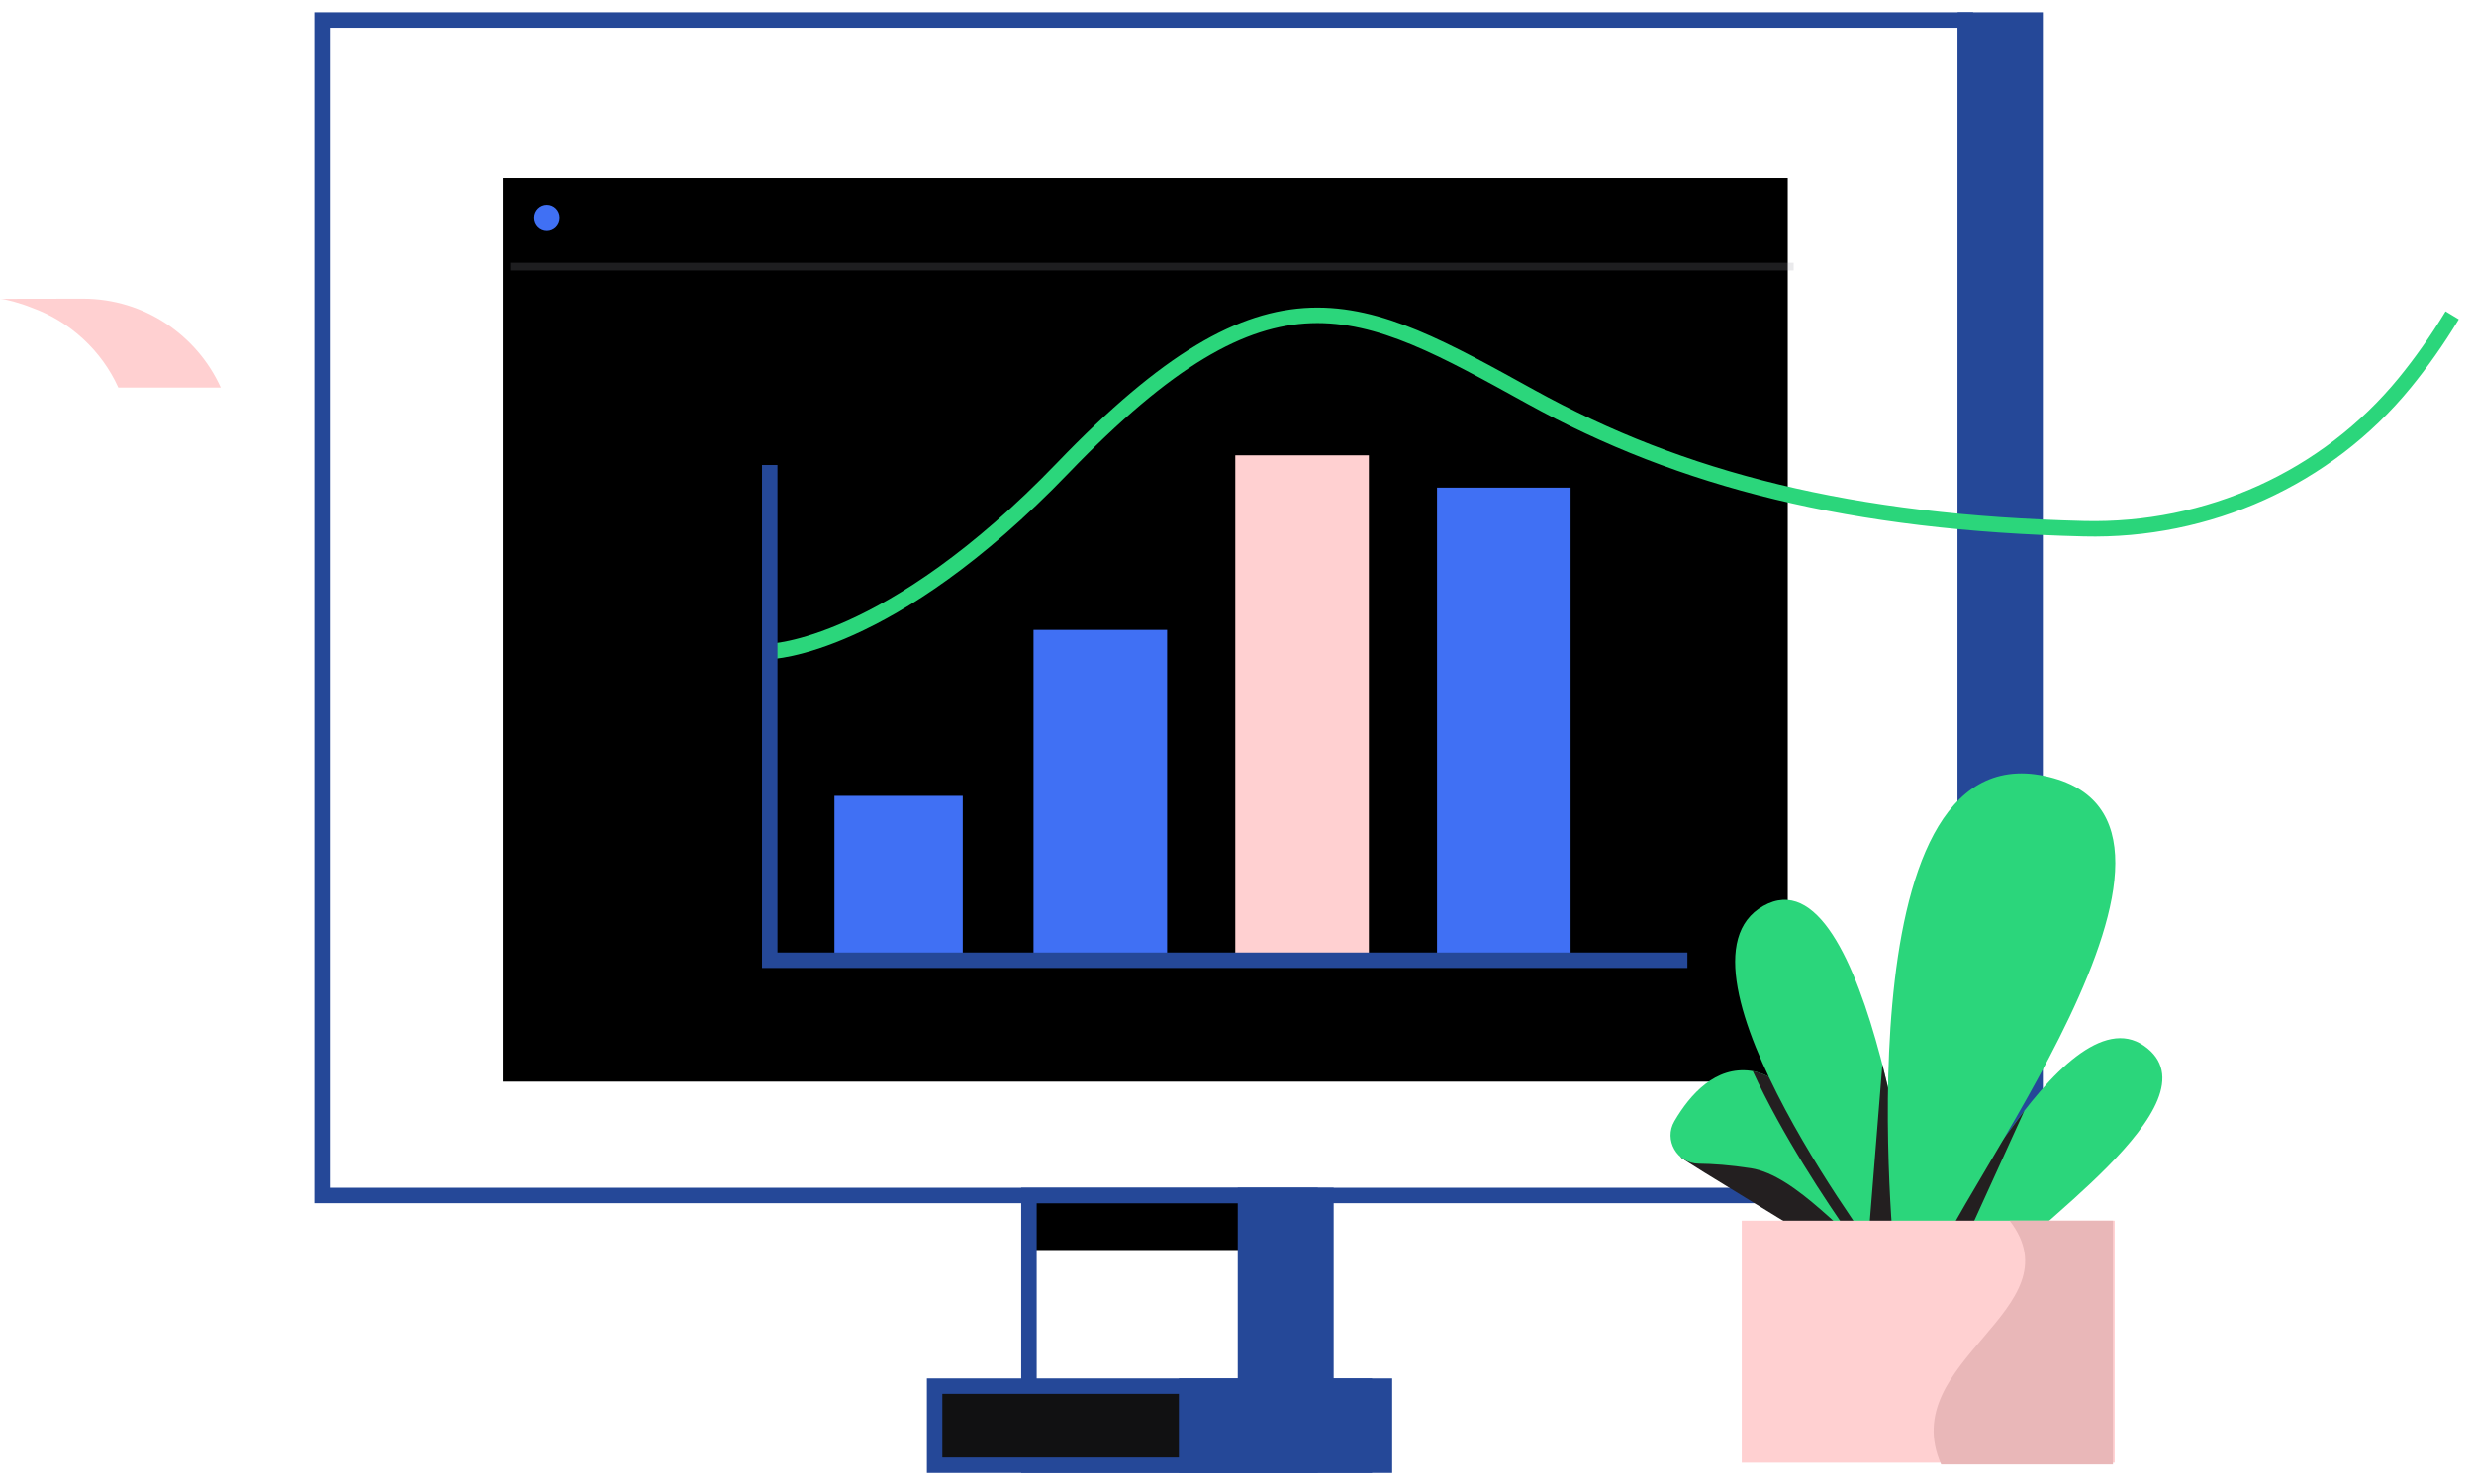 <svg width="160" height="96" viewBox="0 0 160 96" fill="none" xmlns="http://www.w3.org/2000/svg">
<path fill-rule="evenodd" clip-rule="evenodd" d="M32.516 69.97H115.618V11.521H32.516V69.97Z" fill="black"/>
<path opacity="0.2" fill-rule="evenodd" clip-rule="evenodd" d="M33 17.5H116V17H33V17.5Z" fill="#9999A0"/>
<path fill-rule="evenodd" clip-rule="evenodd" d="M66.719 80.863H80.385V77.493H66.719V80.863Z" fill="black"/>
<path fill-rule="evenodd" clip-rule="evenodd" d="M66.545 94.781H84.725V77.332H66.545V94.781Z" stroke="#254898"/>
<path fill-rule="evenodd" clip-rule="evenodd" d="M60.443 94.78H88.234V89.667H60.443V94.78Z" fill="#111112"/>
<path fill-rule="evenodd" clip-rule="evenodd" d="M60.444 94.781H88.234V89.667H60.444V94.781Z" stroke="#254898"/>
<path fill-rule="evenodd" clip-rule="evenodd" d="M80.548 77.333V89.667H76.742V94.781H80.548H85.752H89.536V89.667H85.752V77.333H80.548Z" fill="#254898"/>
<path fill-rule="evenodd" clip-rule="evenodd" d="M85.751 89.667V77.333H80.548V89.667H76.742V94.781H80.548H85.751H89.536V89.667H85.751Z" stroke="#254898"/>
<path fill-rule="evenodd" clip-rule="evenodd" d="M20.827 77.333H127.107V1.295H20.827V77.333Z" stroke="#254898"/>
<path fill-rule="evenodd" clip-rule="evenodd" d="M127.107 77.333H131.617V1.295H127.107V77.333Z" fill="#254898"/>
<path fill-rule="evenodd" clip-rule="evenodd" d="M127.107 77.333H131.617V1.295H127.107V77.333Z" stroke="#254898"/>
<path fill-rule="evenodd" clip-rule="evenodd" d="M53.965 62.117H62.263V51.485H53.965V62.117Z" fill="#4070F4"/>
<path fill-rule="evenodd" clip-rule="evenodd" d="M66.841 62.116H75.48V40.745H66.841V62.116Z" fill="#4070F4"/>
<path fill-rule="evenodd" clip-rule="evenodd" d="M79.888 62.117H88.528V29.454H79.888V62.117Z" fill="#FFD0D1"/>
<path fill-rule="evenodd" clip-rule="evenodd" d="M92.935 62.117H101.574V31.545H92.935V62.117Z" fill="#4070F4"/>
<path d="M49.781 42.139C49.781 42.139 57.46 41.995 68.735 30.273C82.258 16.216 87.903 19.551 99.002 25.674C108.779 31.069 119.744 33.834 134.775 34.201C142.775 34.396 150.462 30.959 155.524 24.761C156.566 23.484 157.597 22.038 158.588 20.399" stroke="#2BD67B"/>
<path d="M49.781 30.081V62.117H109.129" stroke="#254898"/>
<path fill-rule="evenodd" clip-rule="evenodd" d="M2.055 19.904C1.315 19.602 0.3 19.332 0 19.332C0 19.332 4.642 19.323 5.367 19.323C9.33 19.323 12.74 21.682 14.276 25.071H7.653C6.567 22.676 4.544 20.801 2.055 19.904Z" fill="#FFD0D1"/>
<path fill-rule="evenodd" clip-rule="evenodd" d="M36.189 14.07C36.189 14.522 35.822 14.889 35.37 14.889C34.918 14.889 34.551 14.522 34.551 14.07C34.551 13.618 34.918 13.251 35.37 13.251C35.822 13.251 36.189 13.618 36.189 14.07Z" fill="#4070F4"/>
<path fill-rule="evenodd" clip-rule="evenodd" d="M124.829 81.917C124.829 81.917 133.409 64.005 138.652 67.647C143.894 71.29 130.22 80.074 129.446 82.045L124.829 81.917Z" fill="#2BD67B"/>
<path fill-rule="evenodd" clip-rule="evenodd" d="M124.997 79.697L129.559 73.692L130.924 71.846L127.135 80.164L124.997 79.697Z" fill="#231F20"/>
<path fill-rule="evenodd" clip-rule="evenodd" d="M108.697 74.849C108.559 74.92 118.655 80.899 119.938 81.917H122.45C122.45 81.917 115.558 71.298 108.697 74.849Z" fill="#231F20"/>
<path fill-rule="evenodd" clip-rule="evenodd" d="M124.825 81.909C124.825 81.909 117.516 69.846 113.23 69.269C110.951 68.962 109.318 70.768 108.289 72.527C107.579 73.74 108.457 75.266 109.863 75.278C110.761 75.286 111.877 75.364 113.23 75.572C116.159 76.022 119.478 80.163 121.953 81.909H124.825Z" fill="#2BD67B"/>
<path fill-rule="evenodd" clip-rule="evenodd" d="M124.825 81.909C124.825 81.909 124.034 80.604 122.819 78.831C123.065 80.506 123.198 81.659 123.223 81.909H124.825Z" fill="#2BD67B"/>
<path fill-rule="evenodd" clip-rule="evenodd" d="M123.223 81.909C123.198 81.659 123.066 80.506 122.82 78.831C120.378 75.266 116.226 69.815 113.353 69.29C115.254 73.419 118.065 77.658 119.756 80.062C120.534 80.774 121.275 81.431 121.953 81.909H123.223Z" fill="#231F20"/>
<path fill-rule="evenodd" clip-rule="evenodd" d="M122.066 82.05C122.066 82.05 107.135 62.492 114.04 58.603C120.945 54.714 123.983 80.821 124.091 81.926" fill="#2BD67B"/>
<path fill-rule="evenodd" clip-rule="evenodd" d="M121.738 68.866L120.873 79.628L123.035 79.963L122.108 70.371L121.738 68.866Z" fill="#231F20"/>
<path fill-rule="evenodd" clip-rule="evenodd" d="M122.56 81.825C122.56 81.825 118.857 47.39 132.22 50.195C145.583 53 125.503 78.447 125.196 81.825H122.56Z" fill="#2BD67B"/>
<path fill-rule="evenodd" clip-rule="evenodd" d="M122.47 78.964H112.644V94.616H136.763V78.964H122.47Z" fill="#FFD0D1"/>
<path fill-rule="evenodd" clip-rule="evenodd" d="M125.538 94.729H136.651V78.964H129.97C134.39 84.719 122.569 88.003 125.538 94.729Z" fill="#E9B7B8"/>
</svg>
